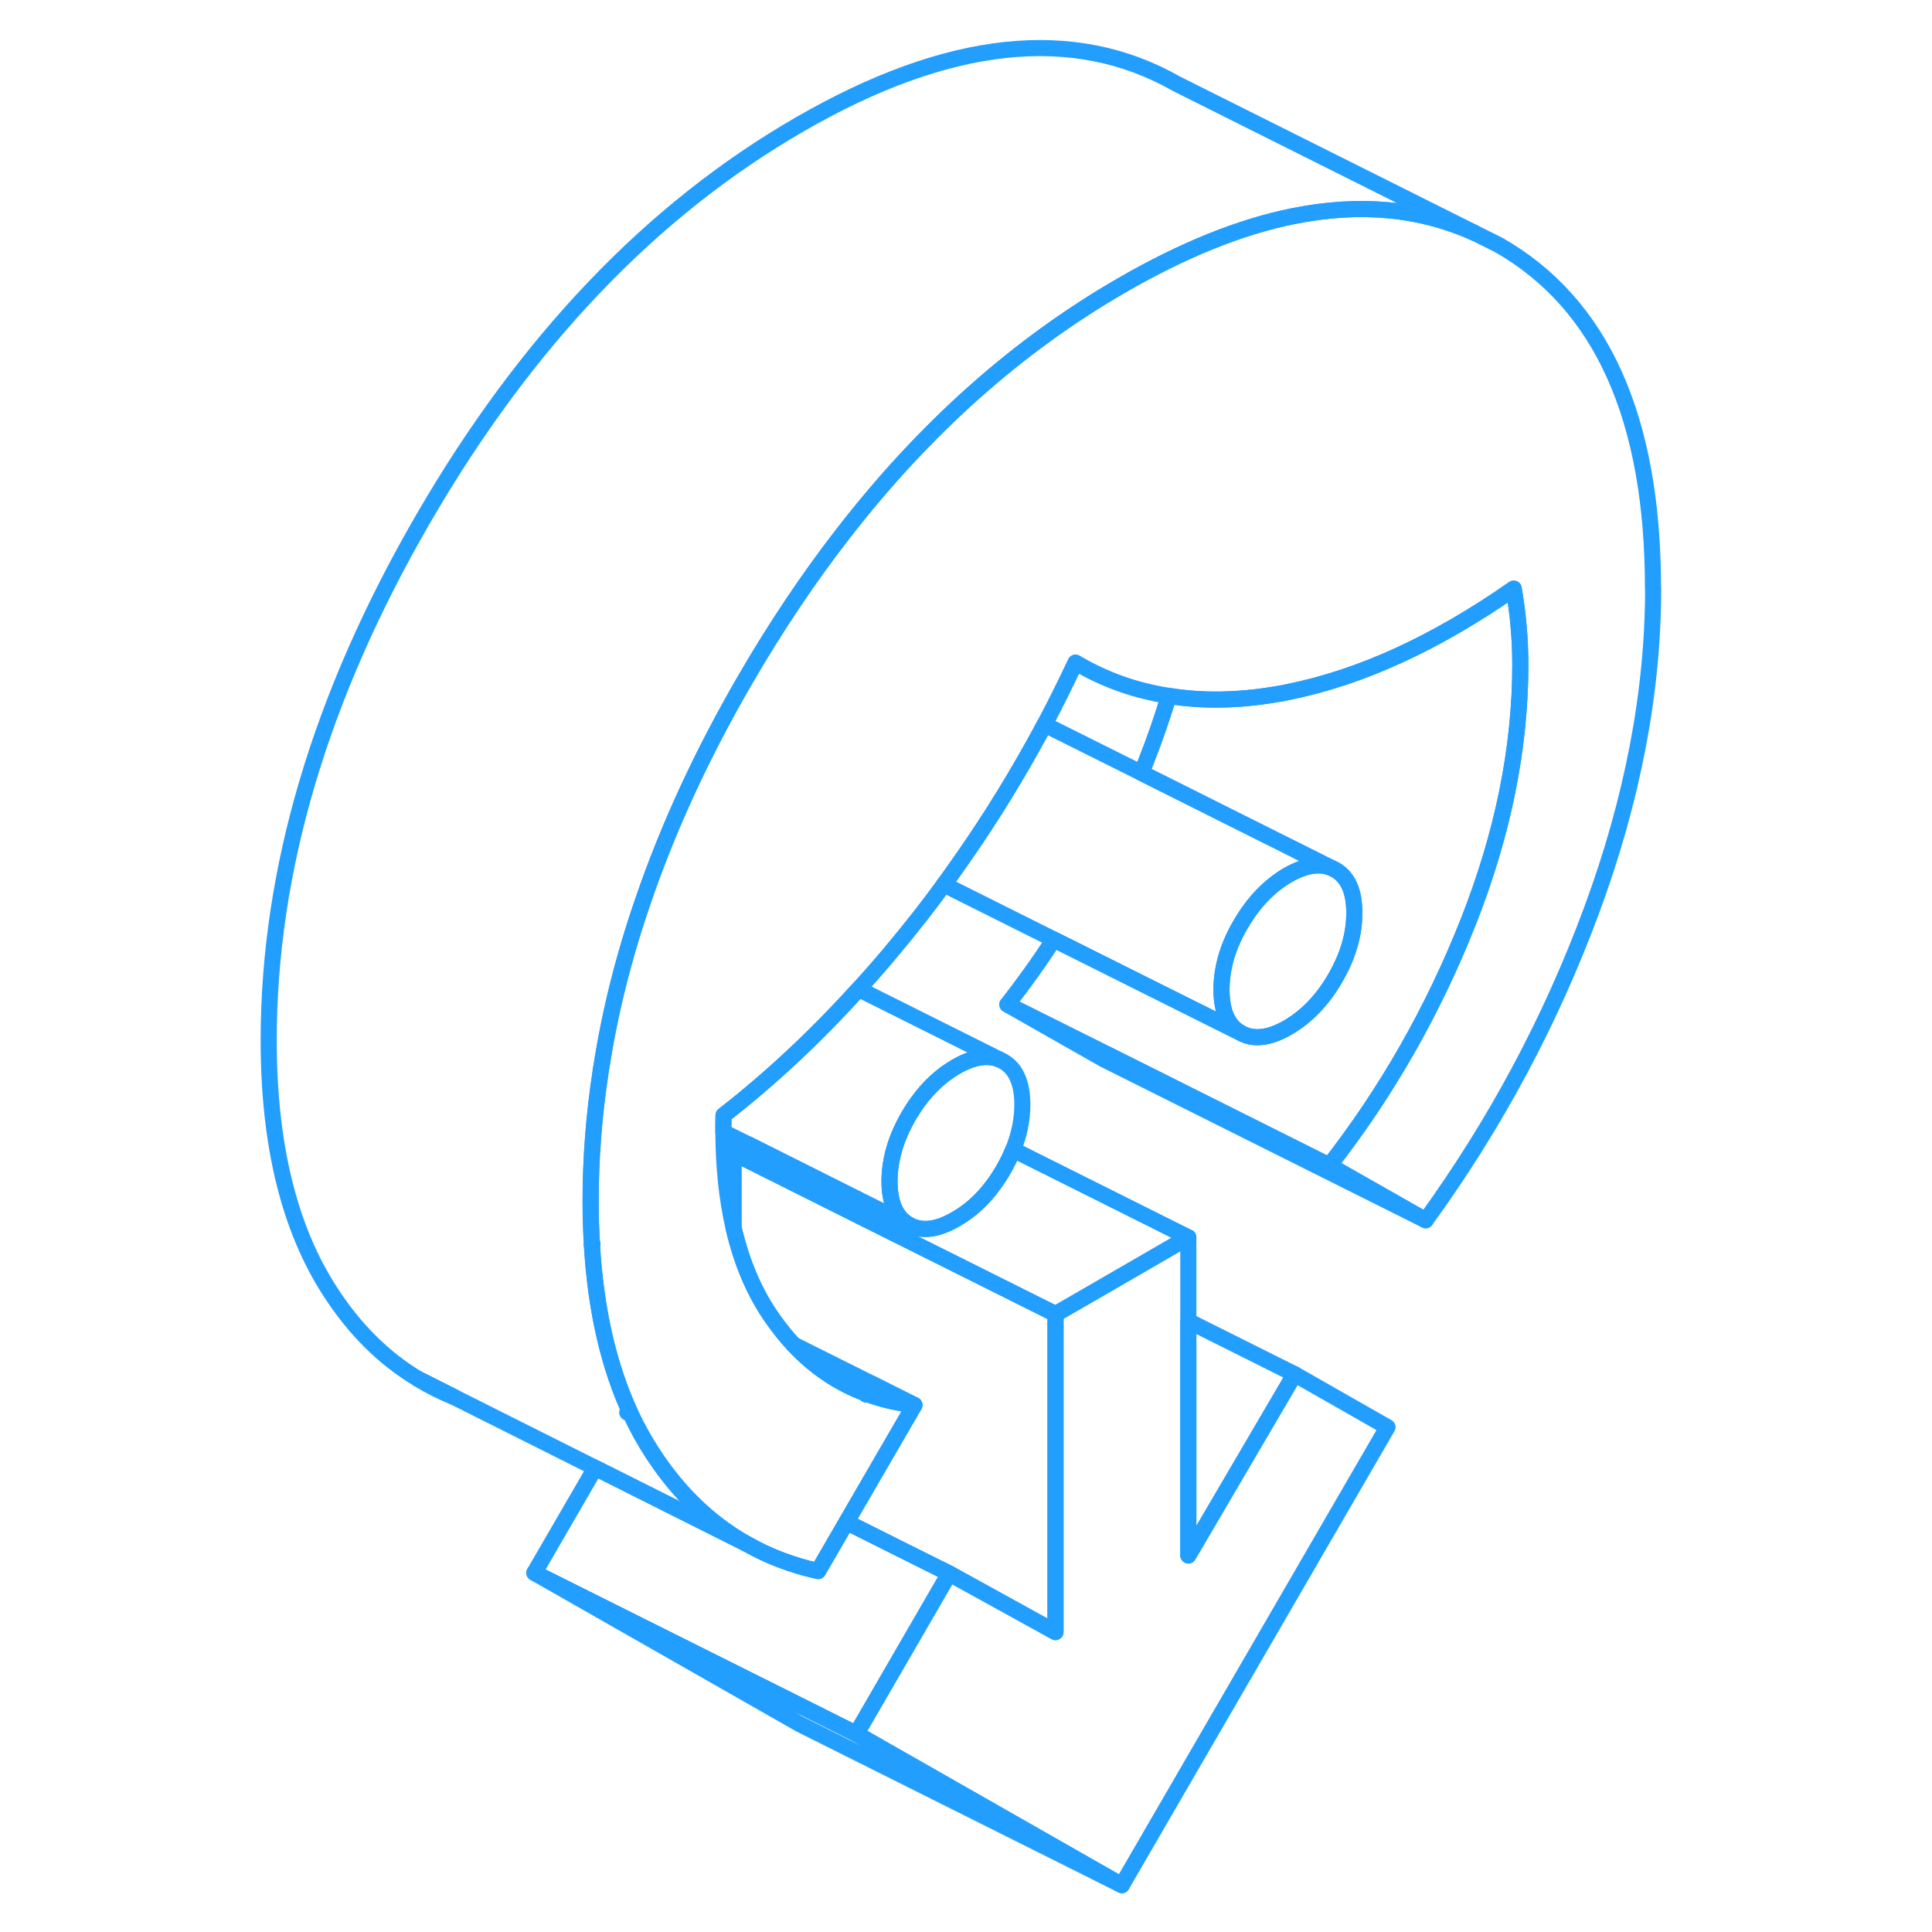 <svg width="48" height="48" viewBox="0 0 91 120" fill="none" xmlns="http://www.w3.org/2000/svg" stroke-width="1px" stroke-linecap="round" stroke-linejoin="round"><path d="M68.43 54.022L68.18 53.902C67.439 53.602 66.54 53.752 65.49 54.352C64.329 55.032 63.349 56.052 62.559 57.412C61.76 58.772 61.37 60.132 61.37 61.472C61.37 62.812 61.76 63.702 62.559 64.152C63.349 64.602 64.329 64.492 65.49 63.822C66.659 63.142 67.639 62.122 68.43 60.762C69.219 59.402 69.62 58.052 69.62 56.702C69.62 55.352 69.219 54.472 68.43 54.022ZM22.27 77.272V77.322L22.299 77.272H22.27ZM39.309 86.562V86.612L39.33 86.572C39.33 86.572 39.33 86.572 39.309 86.562ZM68.43 54.022L68.18 53.902C67.439 53.602 66.54 53.752 65.49 54.352C64.329 55.032 63.349 56.052 62.559 57.412C61.76 58.772 61.37 60.132 61.37 61.472C61.37 62.812 61.76 63.702 62.559 64.152C63.349 64.602 64.329 64.492 65.49 63.822C66.659 63.142 67.639 62.122 68.43 60.762C69.219 59.402 69.62 58.052 69.62 56.702C69.62 55.352 69.219 54.472 68.43 54.022ZM68.43 54.022L68.18 53.902C67.439 53.602 66.54 53.752 65.49 54.352C64.329 55.032 63.349 56.052 62.559 57.412C61.76 58.772 61.37 60.132 61.37 61.472C61.37 62.812 61.76 63.702 62.559 64.152C63.349 64.602 64.329 64.492 65.49 63.822C66.659 63.142 67.639 62.122 68.43 60.762C69.219 59.402 69.62 58.052 69.62 56.702C69.62 55.352 69.219 54.472 68.43 54.022ZM68.43 54.022L68.18 53.902C67.439 53.602 66.54 53.752 65.49 54.352C64.329 55.032 63.349 56.052 62.559 57.412C61.76 58.772 61.37 60.132 61.37 61.472C61.37 62.812 61.76 63.702 62.559 64.152C63.349 64.602 64.329 64.492 65.49 63.822C66.659 63.142 67.639 62.122 68.43 60.762C69.219 59.402 69.62 58.052 69.62 56.702C69.62 55.352 69.219 54.472 68.43 54.022ZM68.43 54.022L68.18 53.902C67.439 53.602 66.54 53.752 65.49 54.352C64.329 55.032 63.349 56.052 62.559 57.412C61.76 58.772 61.37 60.132 61.37 61.472C61.37 62.812 61.76 63.702 62.559 64.152C63.349 64.602 64.329 64.492 65.49 63.822C66.659 63.142 67.639 62.122 68.43 60.762C69.219 59.402 69.62 58.052 69.62 56.702C69.62 55.352 69.219 54.472 68.43 54.022ZM68.43 54.022L68.18 53.902C67.439 53.602 66.54 53.752 65.49 54.352C64.329 55.032 63.349 56.052 62.559 57.412C61.76 58.772 61.37 60.132 61.37 61.472C61.37 62.812 61.76 63.702 62.559 64.152C63.349 64.602 64.329 64.492 65.49 63.822C66.659 63.142 67.639 62.122 68.43 60.762C69.219 59.402 69.62 58.052 69.62 56.702C69.62 55.352 69.219 54.472 68.43 54.022ZM68.43 54.022L68.18 53.902C67.439 53.602 66.54 53.752 65.49 54.352C64.329 55.032 63.349 56.052 62.559 57.412C61.76 58.772 61.37 60.132 61.37 61.472C61.37 62.812 61.76 63.702 62.559 64.152C63.349 64.602 64.329 64.492 65.49 63.822C66.659 63.142 67.639 62.122 68.43 60.762C69.219 59.402 69.62 58.052 69.62 56.702C69.62 55.352 69.219 54.472 68.43 54.022ZM68.43 54.022L68.18 53.902C67.439 53.602 66.54 53.752 65.49 54.352C64.329 55.032 63.349 56.052 62.559 57.412C61.76 58.772 61.37 60.132 61.37 61.472C61.37 62.812 61.76 63.702 62.559 64.152C63.349 64.602 64.329 64.492 65.49 63.822C66.659 63.142 67.639 62.122 68.43 60.762C69.219 59.402 69.62 58.052 69.62 56.702C69.62 55.352 69.219 54.472 68.43 54.022ZM68.43 54.022L68.18 53.902C67.439 53.602 66.54 53.752 65.49 54.352C64.329 55.032 63.349 56.052 62.559 57.412C61.76 58.772 61.37 60.132 61.37 61.472C61.37 62.812 61.76 63.702 62.559 64.152C63.349 64.602 64.329 64.492 65.49 63.822C66.659 63.142 67.639 62.122 68.43 60.762C69.219 59.402 69.62 58.052 69.62 56.702C69.62 55.352 69.219 54.472 68.43 54.022ZM68.43 54.022L68.18 53.902C67.439 53.602 66.54 53.752 65.49 54.352C64.329 55.032 63.349 56.052 62.559 57.412C61.76 58.772 61.37 60.132 61.37 61.472C61.37 62.812 61.76 63.702 62.559 64.152C63.349 64.602 64.329 64.492 65.49 63.822C66.659 63.142 67.639 62.122 68.43 60.762C69.219 59.402 69.62 58.052 69.62 56.702C69.62 55.352 69.219 54.472 68.43 54.022ZM68.43 54.022L68.18 53.902C67.439 53.602 66.54 53.752 65.49 54.352C64.329 55.032 63.349 56.052 62.559 57.412C61.76 58.772 61.37 60.132 61.37 61.472C61.37 62.812 61.76 63.702 62.559 64.152C63.349 64.602 64.329 64.492 65.49 63.822C66.659 63.142 67.639 62.122 68.43 60.762C69.219 59.402 69.62 58.052 69.62 56.702C69.62 55.352 69.219 54.472 68.43 54.022ZM68.43 54.022L68.18 53.902C67.439 53.602 66.54 53.752 65.49 54.352C64.329 55.032 63.349 56.052 62.559 57.412C61.76 58.772 61.37 60.132 61.37 61.472C61.37 62.812 61.76 63.702 62.559 64.152C63.349 64.602 64.329 64.492 65.49 63.822C66.659 63.142 67.639 62.122 68.43 60.762C69.219 59.402 69.62 58.052 69.62 56.702C69.62 55.352 69.219 54.472 68.43 54.022ZM68.43 54.022L68.18 53.902C67.439 53.602 66.54 53.752 65.49 54.352C64.329 55.032 63.349 56.052 62.559 57.412C61.76 58.772 61.37 60.132 61.37 61.472C61.37 62.812 61.76 63.702 62.559 64.152C63.349 64.602 64.329 64.492 65.49 63.822C66.659 63.142 67.639 62.122 68.43 60.762C69.219 59.402 69.62 58.052 69.62 56.702C69.62 55.352 69.219 54.472 68.43 54.022ZM68.43 54.022L68.18 53.902C67.439 53.602 66.54 53.752 65.49 54.352C64.329 55.032 63.349 56.052 62.559 57.412C61.76 58.772 61.37 60.132 61.37 61.472C61.37 62.812 61.76 63.702 62.559 64.152C63.349 64.602 64.329 64.492 65.49 63.822C66.659 63.142 67.639 62.122 68.43 60.762C69.219 59.402 69.62 58.052 69.62 56.702C69.62 55.352 69.219 54.472 68.43 54.022Z" stroke="#229EFF" stroke-linejoin="round"/><path d="M88.18 36.532C88.18 42.992 86.9 49.662 84.36 56.532C81.82 63.402 78.38 69.822 74.05 75.792L68.07 72.392C71.65 67.802 74.51 62.772 76.68 57.302C78.84 51.832 79.93 46.492 79.93 41.292C79.93 40.422 79.89 39.612 79.82 38.862C79.76 38.112 79.65 37.352 79.52 36.562C74.71 39.922 70.06 42.062 65.56 42.972C65.3 43.032 65.03 43.082 64.77 43.122C62.4 43.522 60.18 43.562 58.1 43.222C56.02 42.902 54.09 42.212 52.3 41.152C51.69 42.452 51.05 43.742 50.38 45.002C50.13 45.472 49.87 45.952 49.61 46.412C48.11 49.102 46.46 51.702 44.66 54.212C44.49 54.462 44.31 54.702 44.13 54.942C43.65 55.602 43.16 56.252 42.66 56.892C41.41 58.482 40.14 60.002 38.83 61.432C36.15 64.392 33.36 67.002 30.44 69.272C30.43 69.622 30.43 69.972 30.43 70.312C30.44 72.492 30.65 74.472 31.06 76.262C31.57 78.472 32.39 80.372 33.53 81.972C33.93 82.532 34.34 83.042 34.78 83.512C36.08 84.912 37.59 85.932 39.3 86.562V86.612L39.32 86.572C40.25 86.922 41.24 87.152 42.29 87.272L38.07 94.542L36.31 97.582C34.74 97.232 33.27 96.682 31.93 95.922L31.81 95.862C29.53 94.562 27.59 92.682 26 90.222C25.52 89.482 25.08 88.692 24.69 87.862C23.31 84.902 22.5 81.392 22.26 77.322L22.29 77.272H22.26C22.21 76.412 22.18 75.532 22.18 74.622C22.18 71.932 22.39 69.222 22.81 66.502C22.81 66.442 22.81 66.382 22.84 66.322C23.37 62.892 24.23 59.442 25.43 55.972C26.98 51.432 29.09 46.852 31.77 42.232C33.67 38.962 35.68 35.952 37.83 33.182C42.91 26.612 48.69 21.462 55.17 17.722C58.96 15.532 62.51 14.092 65.83 13.422H65.84C69.96 12.592 73.71 12.942 77.09 14.472L77.2 14.522L78.58 15.212C84.97 18.852 88.17 25.962 88.17 36.532H88.18Z" stroke="#229EFF" stroke-linejoin="round"/><path d="M11.459 85.642C12.169 86.082 12.929 86.463 13.719 86.782L11.459 85.642ZM22.269 77.272V77.323L22.299 77.272H22.269Z" stroke="#229EFF" stroke-linejoin="round"/><path d="M42.299 87.272C41.249 87.153 40.259 86.922 39.329 86.573C39.329 86.573 39.322 86.569 39.309 86.562C37.599 85.933 36.089 84.912 34.789 83.522L39.309 85.782L39.689 85.963L42.299 87.272Z" stroke="#229EFF" stroke-linejoin="round"/><path d="M51.059 81.622V101.372L44.459 97.732L41.469 96.242L38.079 94.542L42.299 87.272L39.689 85.962L39.309 85.782L34.789 83.522C34.349 83.042 33.939 82.532 33.539 81.972C32.399 80.372 31.579 78.472 31.069 76.262V71.622L39.319 75.752L44.249 78.212L50.209 81.192L51.069 81.622H51.059Z" stroke="#229EFF" stroke-linejoin="round"/><path d="M77.1 14.472C73.719 12.942 69.969 12.592 65.85 13.422H65.839C62.519 14.092 58.969 15.532 55.179 17.722C48.699 21.462 42.919 26.612 37.839 33.182C35.689 35.952 33.679 38.962 31.779 42.232C29.099 46.852 26.989 51.432 25.439 55.972C24.239 59.442 23.38 62.892 22.849 66.322C22.829 66.382 22.82 66.442 22.82 66.502C22.399 69.222 22.189 71.932 22.189 74.622C22.189 75.532 22.22 76.412 22.27 77.272V77.322C22.509 81.392 23.319 84.902 24.699 87.852L24.459 87.732L24.699 87.862C25.089 88.692 25.529 89.482 26.009 90.222C27.599 92.682 29.54 94.562 31.82 95.862L22.47 91.172L13.72 86.782L11.46 85.642C9.329 84.362 7.509 82.552 6.009 80.222C3.459 76.292 2.189 71.092 2.189 64.622C2.189 54.052 5.389 43.262 11.779 32.232C18.169 21.202 25.969 13.032 35.179 7.722C44.389 2.402 52.199 1.562 58.589 5.212L77.1 14.472Z" stroke="#229EFF" stroke-linejoin="round"/><path d="M79.929 41.292C79.929 46.492 78.839 51.833 76.679 57.303C74.509 62.773 71.649 67.802 68.069 72.392L54.269 65.483L54.219 65.463L48.069 62.392C49.089 61.083 50.059 59.733 50.949 58.352L57.029 61.392L62.559 64.153C63.349 64.603 64.329 64.493 65.489 63.822C66.659 63.142 67.639 62.123 68.429 60.763C69.219 59.403 69.619 58.053 69.619 56.703C69.619 55.352 69.219 54.472 68.429 54.023L68.179 53.903L62.519 51.072L56.389 48.002C56.489 47.773 56.589 47.542 56.679 47.303C57.219 45.932 57.689 44.572 58.099 43.222C60.179 43.562 62.399 43.523 64.769 43.123C65.029 43.083 65.299 43.032 65.559 42.972C70.059 42.062 74.709 39.922 79.519 36.562C79.649 37.352 79.759 38.112 79.819 38.862C79.889 39.612 79.929 40.422 79.929 41.292Z" stroke="#229EFF" stroke-linejoin="round"/><path d="M74.049 75.793L54.049 65.793L48.069 62.393L54.219 65.463L54.269 65.483L68.069 72.393L74.049 75.793Z" stroke="#229EFF" stroke-linejoin="round"/><path d="M68.18 53.902C67.44 53.602 66.54 53.752 65.49 54.352C64.33 55.032 63.35 56.052 62.56 57.412C61.76 58.772 61.37 60.132 61.37 61.472C61.37 62.812 61.76 63.702 62.56 64.152L57.03 61.392L50.95 58.352L44.13 54.942C44.31 54.702 44.49 54.462 44.66 54.212C46.46 51.702 48.11 49.102 49.61 46.412C49.87 45.952 50.13 45.472 50.38 45.002L56.39 48.002L62.52 51.072L68.18 53.902Z" stroke="#229EFF" stroke-linejoin="round"/><path d="M47.57 65.803C46.82 65.503 45.92 65.653 44.87 66.263C43.97 66.783 43.18 67.513 42.5 68.453C42.3 68.723 42.12 69.013 41.94 69.313C41.15 70.683 40.75 72.033 40.75 73.373C40.75 74.713 41.15 75.613 41.94 76.063L39.31 74.753L31.99 71.083L30.43 70.313C30.43 69.973 30.43 69.623 30.44 69.273C33.36 67.003 36.15 64.393 38.83 61.433L47.57 65.803Z" stroke="#229EFF" stroke-linejoin="round"/><path d="M59.31 76.852L54.49 79.642L51.06 81.622L50.2 81.192L44.24 78.212L39.31 75.752L31.06 71.622L31.99 71.082L39.31 74.752L41.94 76.062C42.73 76.512 43.71 76.402 44.87 75.722C46.04 75.052 47.02 74.032 47.81 72.672C48.05 72.252 48.26 71.832 48.43 71.412L59.31 76.852Z" stroke="#229EFF" stroke-linejoin="round"/><path d="M48.999 68.612C48.999 69.542 48.809 70.472 48.429 71.412C48.259 71.832 48.049 72.252 47.809 72.672C47.019 74.032 46.039 75.052 44.869 75.722C43.709 76.402 42.729 76.512 41.939 76.062C41.149 75.612 40.749 74.712 40.749 73.372C40.749 72.032 41.149 70.682 41.939 69.312C42.119 69.012 42.299 68.722 42.499 68.452C43.179 67.512 43.969 66.782 44.869 66.262C45.919 65.652 46.819 65.502 47.569 65.802L47.809 65.922C48.599 66.372 48.999 67.272 48.999 68.612Z" stroke="#229EFF" stroke-linejoin="round"/><path d="M71.679 88.642L55.179 117.093L38.69 107.693L44.459 97.733L51.059 101.373V81.623L54.489 79.642L59.309 76.853V96.612L65.909 85.353L71.679 88.642Z" stroke="#229EFF" stroke-linejoin="round"/><path d="M65.91 85.353L59.31 96.613V82.053L65.91 85.353Z" stroke="#229EFF" stroke-linejoin="round"/><path d="M44.459 97.732L38.69 107.692L35.699 106.192L18.689 97.692L22.47 91.172L31.82 95.862L31.939 95.922C33.279 96.682 34.749 97.232 36.319 97.582L38.08 94.542L41.469 96.242L44.459 97.732Z" stroke="#229EFF" stroke-linejoin="round"/><path d="M55.179 117.092L35.179 107.092L18.689 97.692L35.699 106.192L38.69 107.692L55.179 117.092Z" stroke="#229EFF" stroke-linejoin="round"/></svg>